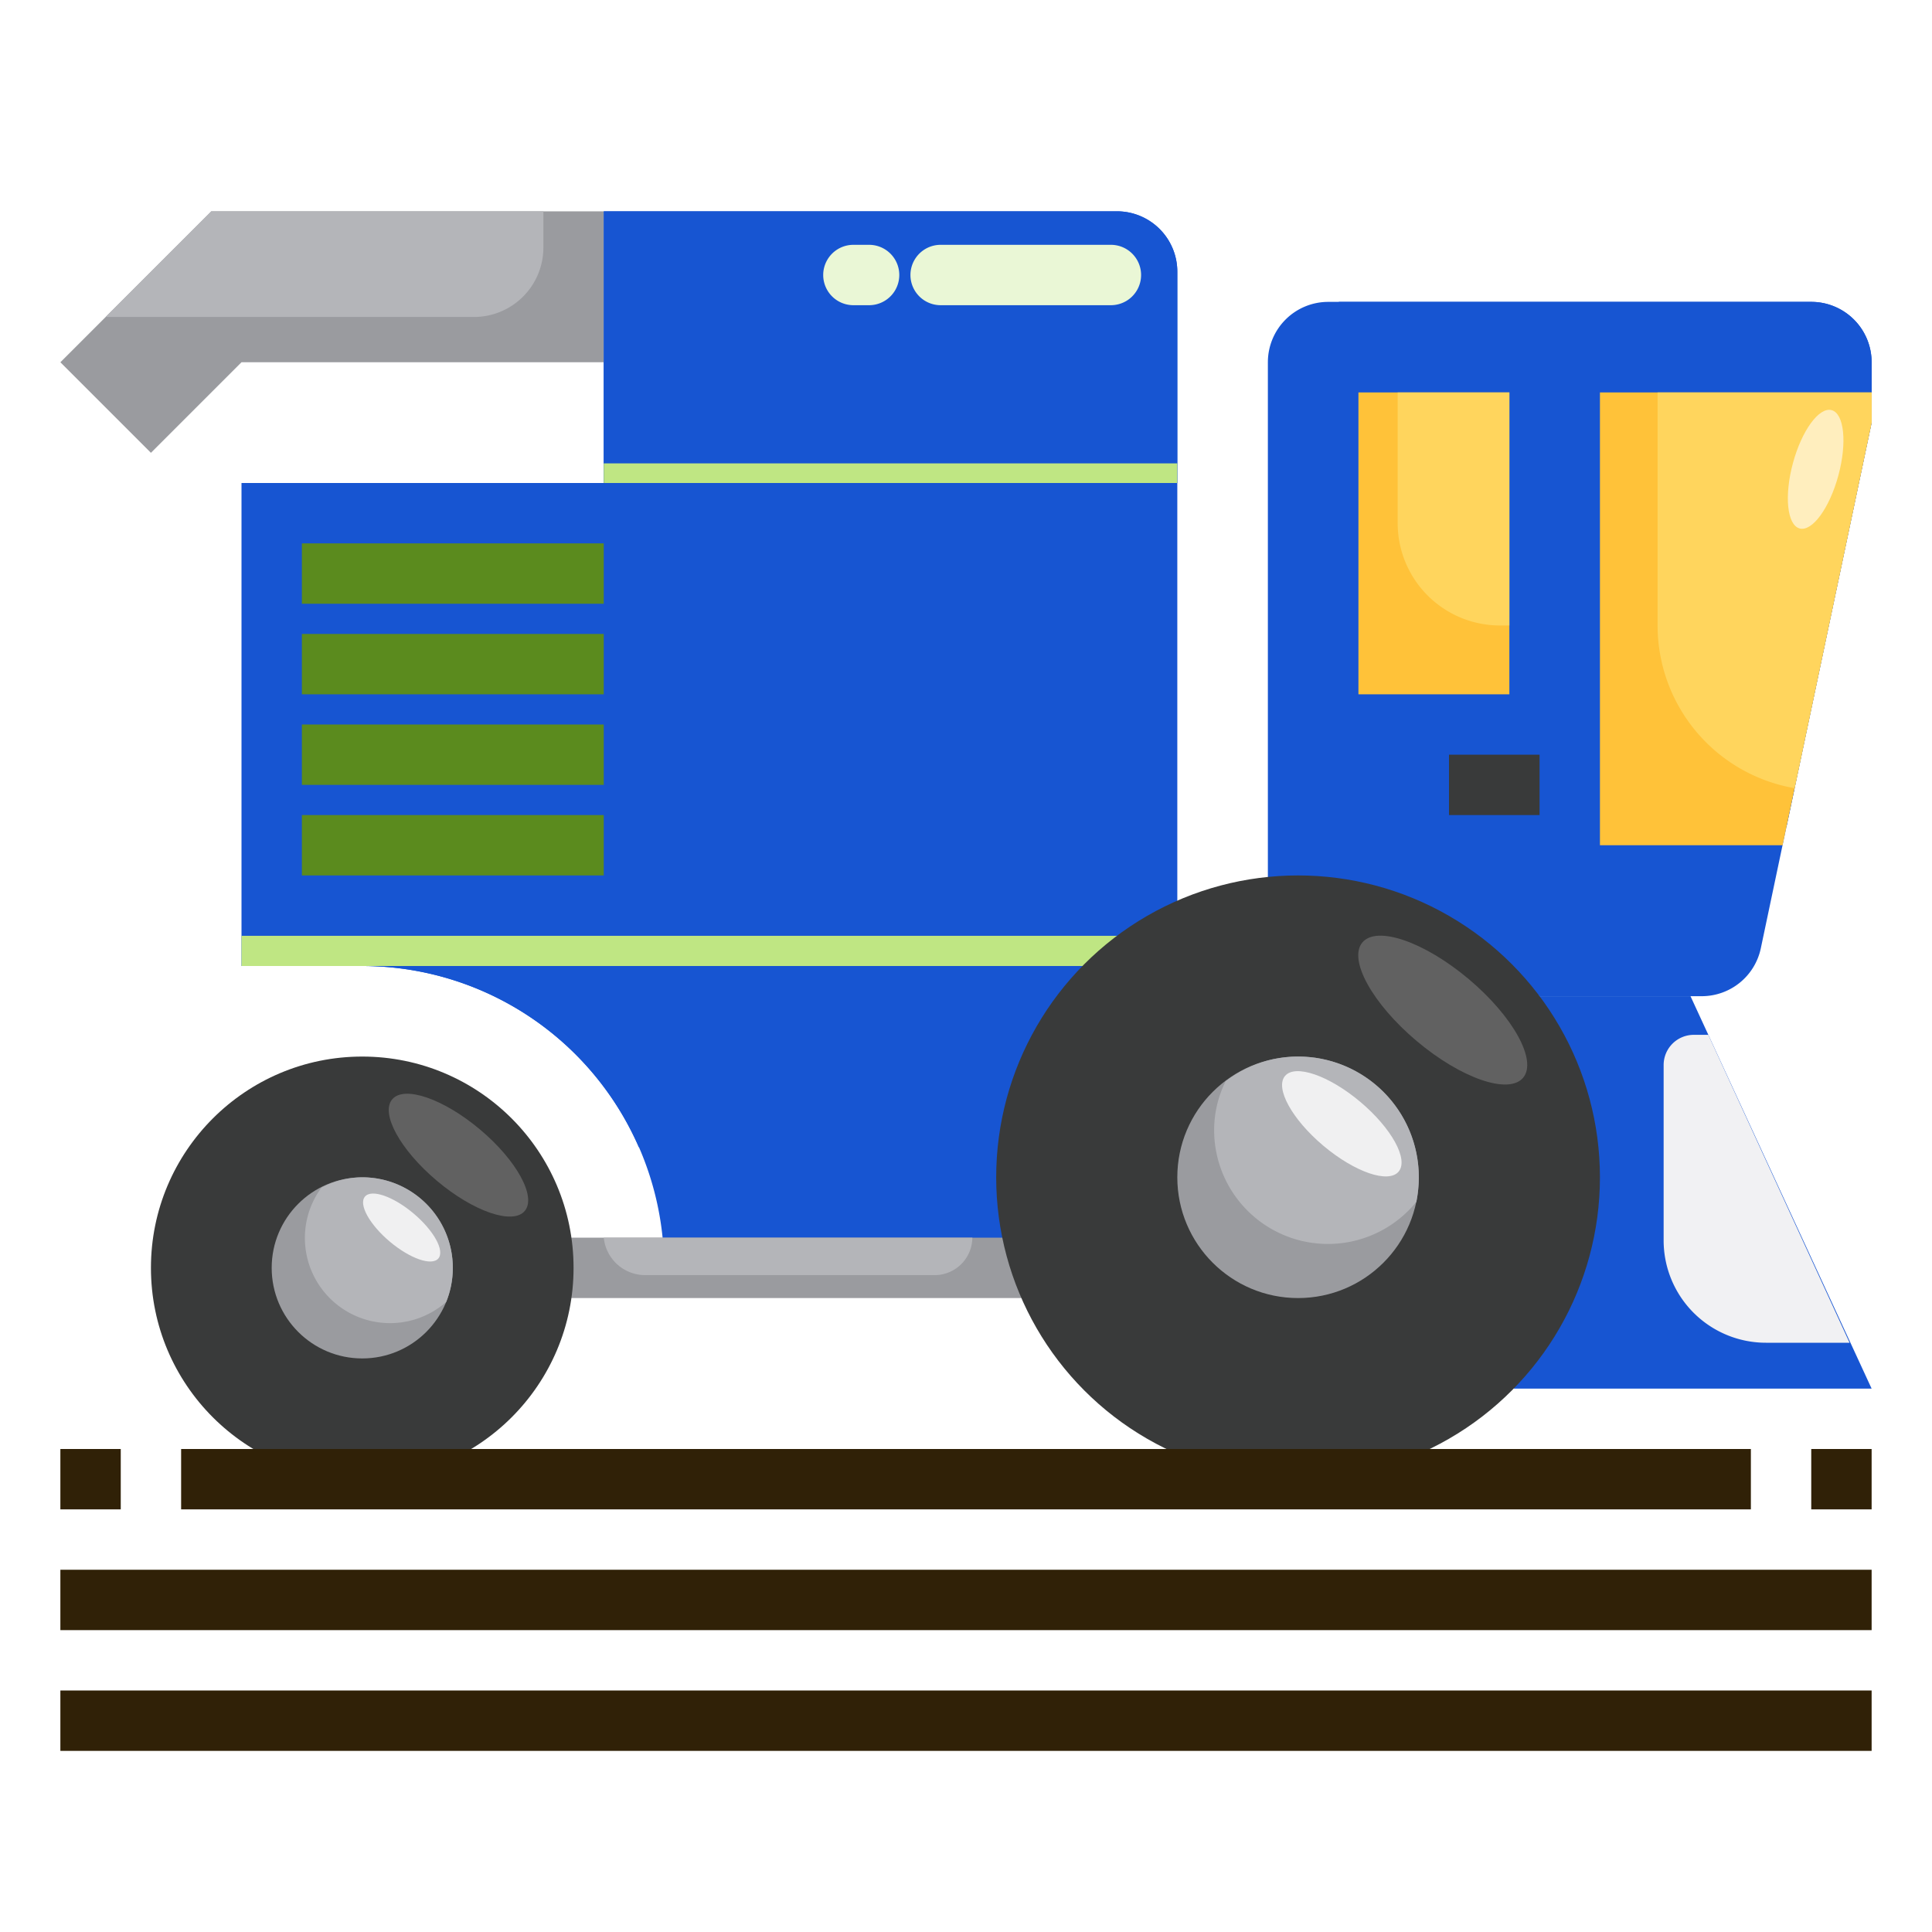 <svg xmlns="http://www.w3.org/2000/svg" version="1.1" xmlns:xlink="http://www.w3.org/1999/xlink" width="512" height="512" x="0" y="0" viewBox="0 0 64 64" style="enable-background:new 0 0 512 512" xml:space="preserve" class=""><g><g data-name="Artboard 05"><path fill="#1755d2" d="M50.14 46H62l-6-13h-5.86z" opacity="1" data-original="#d5d6d8" class=""></path><path fill="#f1f1f3" d="M56.59 34.28h-.48a1 1 0 0 0-1 1v5.81a3.39 3.39 0 0 0 3.39 3.39h2.77z" opacity="1" data-original="#f1f1f3"></path><path fill="#1755d2" d="M42 29.05V12a2 2 0 0 1 2-2h16a2 2 0 0 1 2 2v2l-3.67 17.41A2 2 0 0 1 56.38 33H51z" opacity="1" data-original="#5a8b1c" class=""></path><path fill="#1755d2" d="M60 10H44.35v10.17a7.22 7.22 0 0 0 7.22 7.22h7.61L62 14v-2a2 2 0 0 0-2-2zM39 29.83V9a2 2 0 0 0-2-2H20v9H8v16h4a10 10 0 0 1 10 10h17z" opacity="1" data-original="#78b22a" class=""></path><path fill="#9a9b9f" d="M17.63 41h18.23v2H17.63zM20 7H7l-5 5 3 3 3-3h12z" opacity="1" data-original="#9a9b9f" class=""></path><path fill="#5b8b1e" d="M10 18h10v2H10zM10 21h10v2H10zM10 24h10v2H10zM10 27h10v2H10z" opacity="1" data-original="#5b8b1e" class=""></path><path fill="#ffc239" d="M45 13h5v10h-5z" opacity="1" data-original="#ffc239"></path><path fill="#1755d2" d="M21.16 38h11.89l2.81-6H12a10 10 0 0 1 9.16 6z" opacity="1" data-original="#5a8b1c" class=""></path><path fill="#1755d2" d="M37 7H20v9h19V9a2 2 0 0 0-2-2z" opacity="1" data-original="#94d531" class=""></path><path fill="#b4b5b9" d="m7 7-3.5 3.5h12.21A2.3 2.3 0 0 0 18 8.21V7z" opacity="1" data-original="#b4b5b9" class=""></path><circle cx="12" cy="42" r="7" fill="#393a3a" opacity="1" data-original="#393a3a" class=""></circle><circle cx="12" cy="42" r="3" fill="#9a9b9f" opacity="1" data-original="#9a9b9f" class=""></circle><path fill="#b4b5b9" d="M21.38 42.24H31A1.25 1.25 0 0 0 32.21 41H20a1.38 1.38 0 0 0 1.38 1.24zM14.78 43.13A3 3 0 0 0 15 42a3 3 0 0 0-3-3 2.94 2.94 0 0 0-1.35.34A2.8 2.8 0 0 0 10.1 41a2.82 2.82 0 0 0 4.68 2.13z" opacity="1" data-original="#b4b5b9" class=""></path><ellipse cx="13.3" cy="40.68" fill="#f0f0f1" rx=".61" ry="1.59" transform="rotate(-49.9 13.285 40.666)" opacity="1" data-original="#f0f0f1"></ellipse><path fill="#eaf7d6" d="M36.8 10.11h-5.64a1 1 0 1 1 0-2h5.64a1 1 0 0 1 0 2zM28.79 10.11h-.52a1 1 0 1 1 0-2h.52a1 1 0 0 1 0 2z" opacity="1" data-original="#eaf7d6"></path><path fill="#ffc239" d="M62 14v-1h-9v15h6.05z" opacity="1" data-original="#ffc239"></path><path fill="#ffd55d" d="M54.91 20.72a5.47 5.47 0 0 0 4.54 5.39L62 14v-1h-7.09z" opacity="1" data-original="#ffd55d"></path><ellipse cx="60.15" cy="15.54" fill="#ffeebe" rx="2.03" ry=".78" transform="rotate(-74.87 60.152 15.546)" opacity="1" data-original="#ffeebe" class=""></ellipse><path fill="#ffd55d" d="M46.3 17.33a3.39 3.39 0 0 0 3.39 3.39H50V13h-3.7z" opacity="1" data-original="#ffd55d"></path><ellipse cx="15.18" cy="38.29" fill="#616161" rx="1.11" ry="2.87" transform="rotate(-49.9 15.158 38.27)" opacity="1" data-original="#616161" class=""></ellipse><path fill="#bfe683" d="M8 31h31v1H8zM20 15.35h19V16H20z" opacity="1" data-original="#bfe683" class=""></path><circle cx="43" cy="39" r="10" fill="#393a3a" opacity="1" data-original="#393a3a" class=""></circle><circle cx="43" cy="39" r="4" fill="#9a9b9f" opacity="1" data-original="#9a9b9f" class=""></circle><path fill="#b4b5b9" d="M43 35a3.93 3.93 0 0 0-2.4.82 3.63 3.63 0 0 0-.38 1.61 3.77 3.77 0 0 0 6.7 2.38A4.36 4.36 0 0 0 47 39a4 4 0 0 0-4-4z" opacity="1" data-original="#b4b5b9" class=""></path><ellipse cx="44.46" cy="37.25" fill="#f0f0f1" rx=".95" ry="2.46" transform="rotate(-49.9 44.43 37.25)" opacity="1" data-original="#f0f0f1"></ellipse><ellipse cx="47.8" cy="33.49" fill="#616161" rx="1.34" ry="3.48" transform="rotate(-49.9 47.765 33.483)" opacity="1" data-original="#616161" class=""></ellipse><path fill="#393a3a" d="M48 25h3v2h-3z" opacity="1" data-original="#393a3a" class=""></path><g fill="#302107"><path d="M60 48h2v2h-2zM2 48h2v2H2zM6 48h52v2H6zM2 52h60v2H2zM2 56h60v2H2z" fill="#302107" opacity="1" data-original="#302107" class=""></path></g></g></g></svg>